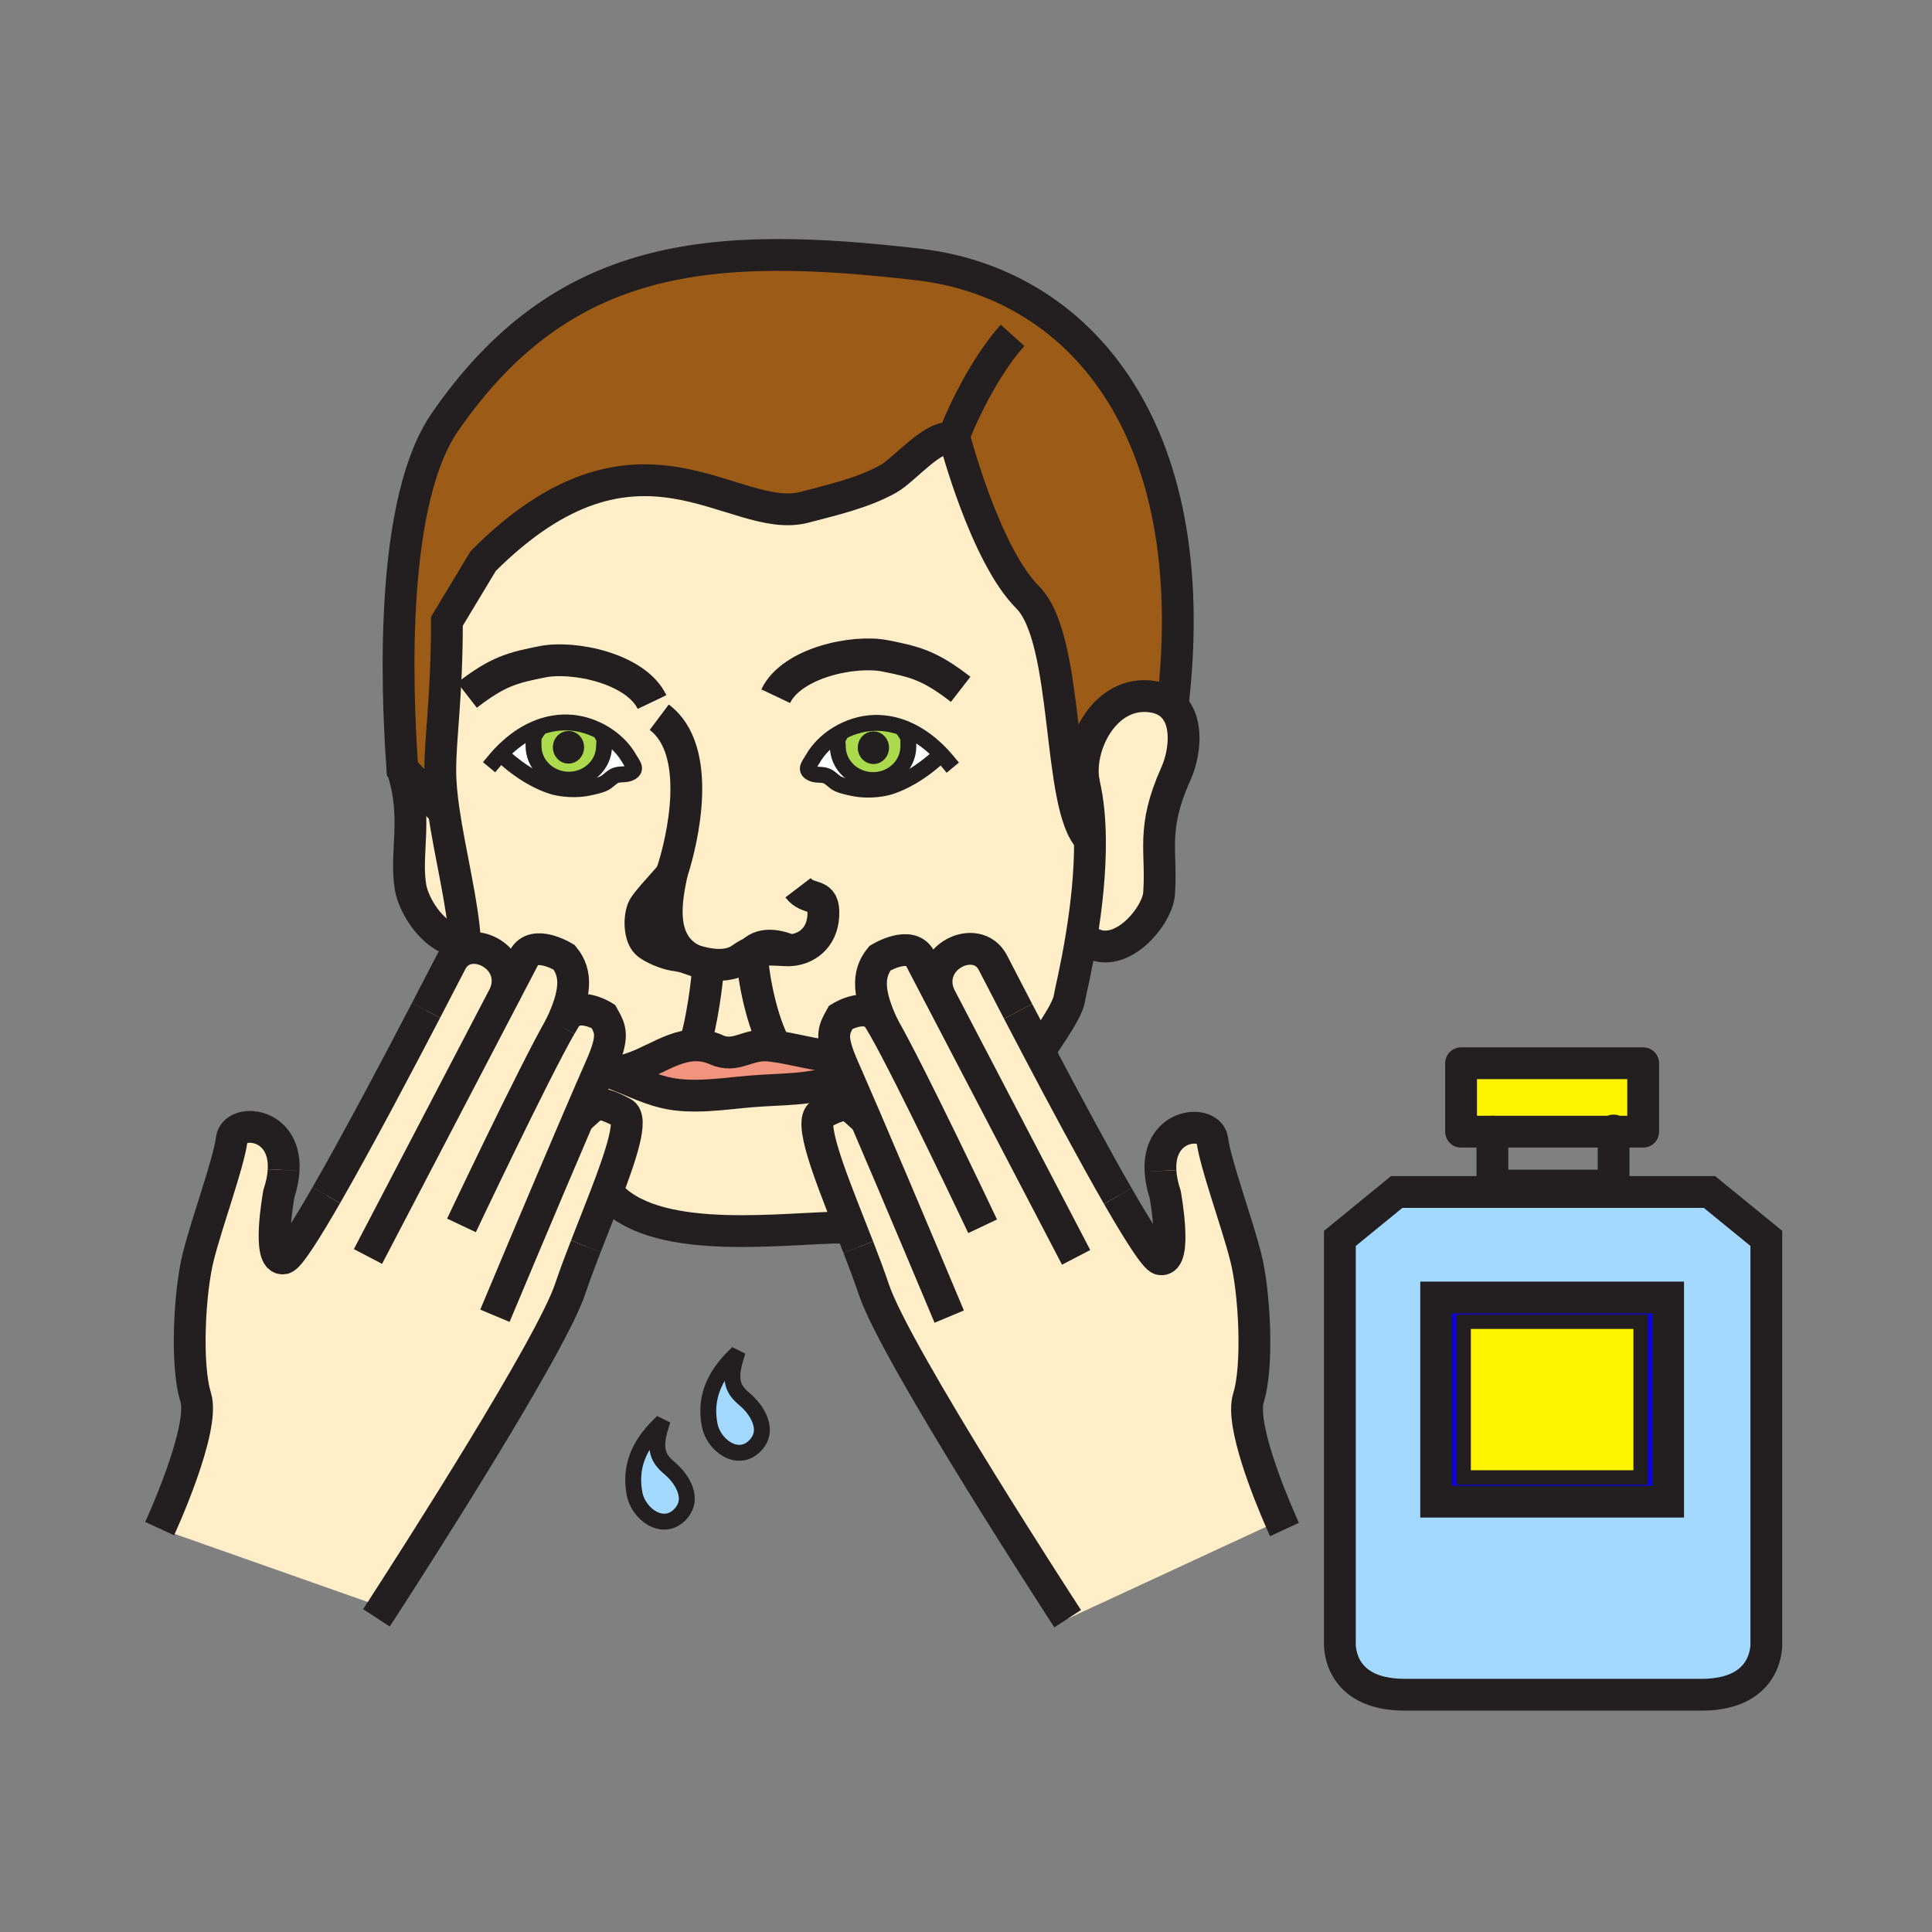 <?xml version="1.0" encoding="iso-8859-1"?>
<!-- Generator: Adobe Illustrator 12.0.1, SVG Export Plug-In . SVG Version: 6.00 Build 51448)  -->
<!DOCTYPE svg PUBLIC "-//W3C//DTD SVG 1.1//EN" "http://www.w3.org/Graphics/SVG/1.1/DTD/svg11.dtd">
<svg  version="1.1" id="Layer_1" xmlns="http://www.w3.org/2000/svg" xmlns:xlink="http://www.w3.org/1999/xlink" width="850.394" height="850.394"
	 viewBox="0 0 850.394 850.394" style="overflow:visible;enable-background:new 0 0 850.394 850.394;" xml:space="preserve">
<rect x="0" y="0" width="850.394" height="850.394" fill="#808080" stroke="none"/>
<g id="XMLID_1_">
	<g>
		<path style="fill:#FFEEC8;" d="M381.19,492.97c-3.13-7.29-6.01-13.96-8.43-19.47c-0.46-1.05-0.9-2.06-1.33-3.02
			c-0.8-1.82-1.48-3.45-2.04-4.921c-3.81-10.05-2.14-12.699,0.7-17.819c0,0,11.6-7.181,16.72,0.77c0.58,0.891,1.25,2.021,2.02,3.351
			c-6.57-13.96-7.41-22.88-1.48-30.12c0,0,13.33-8.14,17.7,0.23c1.96,3.75,4.88,9.33,8.42,16.12
			c-6.82-16.81,16.459-27.94,23.53-14.42c0.94,1.8,5.15,10,11.14,21.5c2.7,5.18,5.761,11.021,9.04,17.26
			c10.851,20.61,24.13,45.41,34.851,64.051c9.16,15.909,16.439,27.319,18.72,27.779c7.59,1.46,2.15-28.39,2.15-28.39
			c-1.28-3.92-1.94-7.41-2.101-10.48c-1.16-21.479,21.67-22.8,22.83-13.59c1.32,10.53,10.94,36.49,14.771,51.84
			c3.84,15.341,5.54,47.591,1.119,61.67c-3.6,11.45,9.15,42.601,14.04,53.82l-93.609,43.36c0,0-75.62-115.98-85.29-144.851
			c-1.93-5.76-4.33-12.14-6.88-18.699c-1.2-3.101-2.44-6.24-3.68-9.37c-9.21-23.41-18.27-46.391-12.57-49.36
			C373.56,483.92,373.41,486.14,381.19,492.97z"/>
		<path style="fill:#FFEEC8;" d="M295.71,384.26c-0.68,1.97-11.6,12.56-12.83,16.02c-1.73,4.84-1.12,11.87,1.63,14.69
			c2.28,2.35,9,4.9,11.85,5.34c2.96,0.45,4.73,0.75,8.14,2.02C289.35,414.37,293.48,395.29,295.71,384.26z M414.32,332
			c-4.43-4.67-9.58-8.58-15.33-11.04c-4.34-1.85-9.04-2.88-14.03-2.77c-5.74,0.13-11.59,1.99-16.6,5.11
			c-4.43,2.74-8.2,6.46-10.65,10.8c-1.49,2.62-3.46,4.45-0.86,6.06c2.21,1.37,4.88,0.4,7.26,1.5c1.59,0.74,3.04,2.57,4.74,3.36
			c2.02,0.93,4.73,1.47,6.91,1.93c3.43,0.7,7.57,0.8,11.41,0.27c1.95-0.27,3.82-0.69,5.48-1.28c8.15-2.9,15.21-7.96,21.33-13.62
			L414.32,332z M246.77,451.55c6.62-14,7.47-22.939,1.53-30.2c0,0-13.34-8.13-17.7,0.24c-1.96,3.75-4.87,9.33-8.42,16.12
			c5.23-12.87-7.23-22.43-16.52-20.1l-0.95-2.92c-0.98-16.94-6.63-38.81-9.4-57.79c-0.92-6.32-1.52-12.33-1.52-17.72
			c0-15.04,2.93-32.64,2.93-65.73l15.98-26.52c68.56-68.56,109.8-15.32,141.44-23.66c12.22-3.23,25.77-6.26,36.96-12.55
			c7.18-4.04,20.4-20.42,28.28-17.53c0.35,0.12,0.68,0.28,1.01,0.49c0,0,13.31,50.59,31.94,69.23
			c18.65,18.64,12.78,91.86,27.43,106.51c0.17,14.76-1.64,30.08-3.68,42.56c-2.36,14.5-5.01,25.16-5.22,26.67
			c-0.69,4.97-4.46,10.63-12.86,23.35l-0.82,0.43c-3.279-6.239-6.34-12.08-9.04-17.26c-5.989-11.5-10.199-19.7-11.14-21.5
			c-7.07-13.52-30.35-2.39-23.53,14.42c-3.54-6.79-6.46-12.37-8.42-16.12c-4.37-8.37-17.7-0.23-17.7-0.23
			c-5.93,7.24-5.09,16.16,1.48,30.12c-0.77-1.33-1.44-2.46-2.02-3.351c-5.12-7.95-16.72-0.77-16.72-0.77
			c-2.84,5.12-4.51,7.77-0.7,17.819c-11.25-1.26-20.61-4.029-28.91-5.119l0.18-1.23c-6.01-11.74-9.48-31.14-9.65-39.98
			c4.15-1.65,8.13-1.28,15.04-0.95c0.93,0.04,1.87,0.01,2.81-0.11c-6.1-2.81-14.28-4.57-19.32,1.71c-1.06,0.54-2.15,1.22-3.33,2.07
			c-3.96,2.88-9.42,3.16-14.56,2.3c0.06,6.91-3.22,28.22-5.66,34.63l0.03,1.23c-12.72,0.229-23.59,11.71-37.55,11.899h-0.01
			c-1.47-0.5-2.97-0.96-4.49-1.34c0.08-0.189,0.17-0.38,0.25-0.57c6.31-14.25,4.59-16.869,1.33-22.75c0,0-11.59-7.17-16.71,0.78
			C248.25,449.04,247.56,450.19,246.77,451.55z M220.34,331.82l0.34,0.32c6.12,5.66,13.18,10.71,21.34,13.61
			c1.66,0.6,3.54,1.02,5.49,1.28c3.84,0.53,7.97,0.43,11.4-0.27c2.19-0.46,4.88-0.99,6.91-1.93c1.7-0.78,3.15-2.6,4.74-3.35
			c2.38-1.11,5.04-0.13,7.26-1.5c2.6-1.62,0.63-3.44-0.86-6.07c-2.46-4.35-6.23-8.06-10.66-10.81c-5.01-3.1-10.85-4.97-16.59-5.1
			c-5-0.11-9.69,0.92-14.04,2.78C229.92,323.24,224.78,327.16,220.34,331.82z"/>
		<path style="fill:#A3D9FF;" d="M777.47,722.73c0,0,1.78,23.229-28.6,23.229h-69.94h-5.439h-55.13
			c-30.38,0-28.591-23.229-28.591-23.229V545.09l25.011-20.42h57.43h4.69h75.55l25.02,20.42V722.73z M734.24,660.97v-89.85H632.14
			v89.85H734.24z"/>
		<path style="fill:#0B00EA;" d="M734.24,571.12v89.85H632.14v-89.85H734.24z M722.15,650.34v-68.59H644.22v68.59H722.15z"/>
		<polygon style="fill:#FFF400;" points="710.24,498.12 656.9,498.12 643.11,498.12 643.11,468 723.26,468 723.26,498.12 		"/>
		<rect x="644.22" y="581.75" style="fill:#FFF400;" width="77.931" height="68.59"/>
		<path style="fill:#FFEEC8;" d="M516.13,310.84c7.29,7.22,5.13,21.54,1.53,29.56c-11.2,24.89-6.08,34.04-7.49,53.02
			c-0.81,10.61-19.58,32.83-34.09,18.56c2.04-12.48,3.85-27.8,3.68-42.56c-0.08-8.64-0.85-17.1-2.64-24.68
			c-3.32-16.27,9.439-41.71,30.64-38C511.39,307.37,514.12,308.83,516.13,310.84z"/>
		<path style="fill:#9C5B16;" d="M477.12,344.74c1.79,7.58,2.56,16.04,2.64,24.68c-14.649-14.65-8.779-87.87-27.43-106.51
			c-18.63-18.64-31.94-69.23-31.94-69.23c-0.33-0.21-0.66-0.37-1.01-0.49c-7.88-2.89-21.1,13.49-28.28,17.53
			c-11.19,6.29-24.74,9.32-36.96,12.55c-31.64,8.34-72.88-44.9-141.44,23.66l-15.98,26.52c0,33.09-2.93,50.69-2.93,65.73
			c0,5.39,0.6,11.4,1.52,17.72h-0.14c-13.35-13.35-18.05-18.35-18.05-18.35c-2.9-40.29-4.86-118.74,18.78-152.86
			c51.81-74.82,116.67-79.96,208.49-69.25c68.169,7.95,126.459,69.34,111.74,194.4c-2.01-2.01-4.74-3.47-8.37-4.1
			C486.56,303.03,473.8,328.47,477.12,344.74z"/>
		<path style="fill:#ABDA4D;" d="M398.42,322.32c1.68,2.36,1.39,3.16,1.39,6.23c0,7.4-5.71,13.55-13.15,14.64
			c-0.78,0.11-1.57,0.17-2.37,0.17c-8.57,0-15.52-6.64-15.52-14.81c0-2.28-0.6-2.07,0.36-3.98l-0.77-1.27
			c5.01-3.12,10.86-4.98,16.6-5.11c4.99-0.11,9.69,0.92,14.03,2.77L398.42,322.32z M387.83,329.11c0-2.04-1.51-3.69-3.39-3.69
			s-3.39,1.65-3.39,3.69s1.51,3.7,3.39,3.7S387.83,331.15,387.83,329.11z"/>
		<path style="fill:#FFFFFF;" d="M413.98,332.32c-6.12,5.66-13.18,10.72-21.33,13.62c-1.66,0.59-3.53,1.01-5.48,1.28l-0.51-4.03
			c7.44-1.09,13.15-7.24,13.15-14.64c0-3.07,0.29-3.87-1.39-6.23l0.57-1.36c5.75,2.46,10.9,6.37,15.33,11.04L413.98,332.32z"/>
		<path style="fill:#FFFFFF;" d="M384.44,325.42c1.88,0,3.39,1.65,3.39,3.69s-1.51,3.7-3.39,3.7s-3.39-1.66-3.39-3.7
			S382.56,325.42,384.44,325.42z"/>
		<path style="fill:#FFEEC8;" d="M371.55,540.29c0.43,0,0.59,0.02,0.59,0.05C372.14,540.44,369.82,540.66,371.55,540.29z"/>
		<path style="fill:#F0947D;" d="M371.43,470.48c0.43,0.96,0.87,1.97,1.33,3.02l-3.85,1.71c-11.69,4.78-24.71,4.01-38.76,5.22
			c-12.15,1.04-25.75,3.311-37.74,0.42c-8.45-2.04-15.88-6.1-23.94-8.84c13.96-0.189,24.83-11.67,37.55-11.899
			c2.95-0.061,6,0.489,9.21,1.93c8.82,3.94,13.84-2.84,23.56-1.81c0.56,0.06,1.12,0.13,1.69,0.21c8.3,1.09,17.66,3.859,28.91,5.119
			C369.95,467.03,370.63,468.66,371.43,470.48z"/>
		<path style="fill:#FFFFFF;" d="M384.29,343.36c0.8,0,1.59-0.06,2.37-0.17l0.51,4.03c-3.84,0.53-7.98,0.43-11.41-0.27
			c-2.18-0.46-4.89-1-6.91-1.93c-1.7-0.79-3.15-2.62-4.74-3.36c-2.38-1.1-5.05-0.13-7.26-1.5c-2.6-1.61-0.63-3.44,0.86-6.06
			c2.45-4.34,6.22-8.06,10.65-10.8l0.77,1.27c-0.96,1.91-0.36,1.7-0.36,3.98C368.77,336.72,375.72,343.36,384.29,343.36z"/>
		<path style="fill:#A3D9FF;" d="M323.83,597.64c-3.02,9.94-1.23,13.96,3.9,18.25c5.47,4.591,11.42,13.67,4.47,20.591
			c-7.58,7.539-18.17-0.521-19.83-9.181c-2.29-11.89,1.96-21.439,10.6-30.09L323.83,597.64z"/>
		<path style="fill:#FFEEC8;" d="M329.54,419.88c0.5-0.25,0.98-0.47,1.47-0.65c0.17,8.84,3.64,28.24,9.65,39.98l-0.18,1.23
			c-0.57-0.08-1.13-0.15-1.69-0.21c-9.72-1.03-14.74,5.75-23.56,1.81c-3.21-1.44-6.26-1.99-9.21-1.93l-0.03-1.23
			c2.44-6.41,5.72-27.72,5.66-34.63c5.14,0.86,10.6,0.58,14.56-2.3C327.39,421.1,328.48,420.42,329.54,419.88z"/>
		<path style="fill:#A3D9FF;" d="M290.79,627.94c-3.03,9.949-1.23,13.96,3.89,18.26c5.47,4.59,11.43,13.66,4.46,20.59
			c-7.57,7.53-18.16-0.53-19.82-9.19c-2.29-11.899,1.96-21.43,10.6-30.09L290.79,627.94z"/>
		<path style="fill:#FFEEC8;" d="M263.97,470.67c-2.61,5.92-5.9,13.5-9.5,21.91c7.77-6.82,7.62-9.04,19.65-2.76
			c4.66,2.439-0.56,18.27-7.66,36.77c-2.73,7.141-5.75,14.66-8.59,21.97c-2.55,6.561-4.96,12.94-6.88,18.7
			c-8.53,25.44-68.25,118.5-82.33,140.271l-98.39-34.69c0,0,20.27-43.83,15.85-57.91s-2.72-46.33,1.13-61.67
			c3.83-15.35,13.45-41.31,14.76-51.84c1.16-9.21,23.99-7.89,22.83,13.59c-0.16,3.07-0.82,6.55-2.1,10.471
			c0,0-5.44,29.859,2.16,28.399c2.27-0.46,9.56-11.87,18.72-27.78c13.96-24.279,32.26-59,43.88-81.319
			c5.99-11.49,10.2-19.69,11.14-21.49c1.65-3.16,4.19-4.97,7.02-5.68c9.29-2.33,21.75,7.23,16.52,20.1
			c3.55-6.79,6.46-12.37,8.42-16.12c4.36-8.37,17.7-0.24,17.7-0.24c5.94,7.26,5.09,16.2-1.53,30.2c0.79-1.359,1.48-2.51,2.07-3.42
			c5.12-7.95,16.71-0.78,16.71-0.78c3.26,5.881,4.98,8.5-1.33,22.75C264.14,470.29,264.05,470.48,263.97,470.67z"/>
		<path style="fill:#FFEEC8;" d="M371.55,540.29c-25.36,0-80.52,8.38-102.16-13.26l-2.93-0.44c7.1-18.5,12.32-34.33,7.66-36.77
			c-12.03-6.28-11.88-4.061-19.65,2.76c3.6-8.41,6.89-15.99,9.5-21.91c1.52,0.38,3.02,0.84,4.49,1.34h0.01
			c8.06,2.74,15.49,6.8,23.94,8.84c11.99,2.891,25.59,0.62,37.74-0.42c14.05-1.21,27.07-0.439,38.76-5.22l3.85-1.71
			c2.42,5.51,5.3,12.18,8.43,19.47c-7.78-6.83-7.63-9.05-19.66-2.76c-5.7,2.97,3.36,25.95,12.57,49.36l-1.96,0.77
			C372.14,540.31,371.98,540.29,371.55,540.29z"/>
		<path style="fill:#ABDA4D;" d="M265.54,324.38c0.96,1.92,0.35,1.71,0.35,3.98c0,8.18-6.94,14.82-15.51,14.82
			c-0.8,0-1.59-0.06-2.36-0.17c-7.45-1.09-13.17-7.24-13.17-14.65c0-3.07-0.28-3.86,1.39-6.23l-0.57-1.35
			c4.35-1.86,9.04-2.89,14.04-2.78c5.74,0.13,11.58,2,16.59,5.1L265.54,324.38z M253.61,328.92c0-2.03-1.51-3.69-3.38-3.69
			c-1.88,0-3.39,1.66-3.39,3.69c0,2.05,1.51,3.7,3.39,3.7C252.1,332.62,253.61,330.97,253.61,328.92z"/>
		<path style="fill:#FFFFFF;" d="M250.23,325.23c1.87,0,3.38,1.66,3.38,3.69c0,2.05-1.51,3.7-3.38,3.7c-1.88,0-3.39-1.65-3.39-3.7
			C246.84,326.89,248.35,325.23,250.23,325.23z"/>
		<path style="fill:#FFFFFF;" d="M266.3,323.1c4.43,2.75,8.2,6.46,10.66,10.81c1.49,2.63,3.46,4.45,0.86,6.07
			c-2.22,1.37-4.88,0.39-7.26,1.5c-1.59,0.75-3.04,2.57-4.74,3.35c-2.03,0.94-4.72,1.47-6.91,1.93c-3.43,0.7-7.56,0.8-11.4,0.27
			l0.51-4.02c0.77,0.11,1.56,0.17,2.36,0.17c8.57,0,15.51-6.64,15.51-14.82c0-2.27,0.61-2.06-0.35-3.98L266.3,323.1z"/>
		<path style="fill:#FFFFFF;" d="M234.85,328.36c0,7.41,5.72,13.56,13.17,14.65l-0.51,4.02c-1.95-0.26-3.83-0.68-5.49-1.28
			c-8.16-2.9-15.22-7.95-21.34-13.61l-0.34-0.32c4.44-4.66,9.58-8.58,15.33-11.04l0.57,1.35
			C234.57,324.5,234.85,325.29,234.85,328.36z"/>
		<path style="fill:#FFEEC8;" d="M204.71,414.69c-13.32,0-22.55-15.84-23.97-23.97c-2.64-15.14,3.39-30.69-3.62-52.17
			c0,0,4.7,5,18.05,18.35h0.14C198.08,375.88,203.73,397.75,204.71,414.69z"/>
	</g>
	<g>
		<path style="fill:none;stroke:#231F20;stroke-width:7;" d="M322.97,597.21c-8.64,8.65-12.89,18.2-10.6,30.09
			c1.66,8.66,12.25,16.72,19.83,9.181c6.95-6.921,1-16-4.47-20.591c-5.13-4.29-6.92-8.31-3.9-18.25L322.97,597.21z"/>
		<path style="fill:none;stroke:#231F20;stroke-width:7;" d="M289.92,627.51c-8.64,8.66-12.89,18.19-10.6,30.09
			c1.66,8.66,12.25,16.721,19.82,9.19c6.97-6.93,1.01-16-4.46-20.59c-5.12-4.3-6.92-8.311-3.89-18.26L289.92,627.51z"/>
		<path style="fill:none;stroke:#231F20;stroke-width:14;" d="M678.93,745.96h69.94c30.38,0,28.6-23.229,28.6-23.229V545.09
			l-25.02-20.42H676.9h-4.69h-57.43l-25.011,20.42V722.73c0,0-1.789,23.229,28.591,23.229h55.13H678.93z"/>
		<rect x="632.14" y="571.12" style="fill:none;stroke:#231F20;stroke-width:14;" width="102.101" height="89.85"/>
		<rect x="644.22" y="581.75" style="fill:none;stroke:#231F20;stroke-width:6.381;" width="77.931" height="68.59"/>
		<polyline style="fill:none;stroke:#231F20;stroke-width:14;stroke-linecap:round;stroke-linejoin:round;" points="710.24,497.61 
			710.24,498.12 710.24,521.86 656.9,521.86 656.9,498.12 		"/>
		<polygon style="fill:none;stroke:#231F20;stroke-width:14;stroke-linecap:round;stroke-linejoin:round;" points="656.9,498.12 
			643.11,498.12 643.11,468 723.26,468 723.26,498.12 710.24,498.12 		"/>
		<path style="fill:none;stroke:#231F20;stroke-width:14;" d="M287,309.02c-7.01-14.74-34.41-20.5-48.29-17.73
			c-13.05,2.6-19.51,4.17-33.11,14.71"/>
		<path style="fill:none;stroke:#231F20;stroke-width:14;" d="M341.44,306.44c7.01-14.75,34.41-20.51,48.29-17.73
			c13.05,2.6,19.51,4.16,33.12,14.71"/>
		<path style="fill:none;stroke:#231F20;stroke-width:7;stroke-linecap:square;stroke-miterlimit:10;" d="M217.52,335.02
			c0.91-1.1,1.85-2.17,2.82-3.2c4.44-4.66,9.58-8.58,15.33-11.04c4.35-1.86,9.04-2.89,14.04-2.78c5.74,0.13,11.58,2,16.59,5.1
			c4.43,2.75,8.2,6.46,10.66,10.81c1.49,2.63,3.46,4.45,0.86,6.07c-2.22,1.37-4.88,0.39-7.26,1.5c-1.59,0.75-3.04,2.57-4.74,3.35
			c-2.03,0.94-4.72,1.47-6.91,1.93c-3.43,0.7-7.56,0.8-11.4,0.27c-1.95-0.26-3.83-0.68-5.49-1.28c-8.16-2.9-15.22-7.95-21.34-13.61"
			/>
		<path style="fill:none;stroke:#231F20;stroke-width:7;stroke-linecap:square;stroke-miterlimit:10;" d="M265.54,324.38
			c0.96,1.92,0.35,1.71,0.35,3.98c0,8.18-6.94,14.82-15.51,14.82c-0.8,0-1.59-0.06-2.36-0.17c-7.45-1.09-13.17-7.24-13.17-14.65
			c0-3.07-0.28-3.86,1.39-6.23"/>
		<path style="fill:none;stroke:#231F20;stroke-width:7;" d="M253.61,328.92c0,2.05-1.51,3.7-3.38,3.7c-1.88,0-3.39-1.65-3.39-3.7
			c0-2.03,1.51-3.69,3.39-3.69C252.1,325.23,253.61,326.89,253.61,328.92z"/>
		<path style="fill:none;stroke:#231F20;stroke-width:7;stroke-linecap:square;stroke-miterlimit:10;" d="M417.15,335.2
			c-0.91-1.1-1.86-2.17-2.83-3.2c-4.43-4.67-9.58-8.58-15.33-11.04c-4.34-1.85-9.04-2.88-14.03-2.77
			c-5.74,0.13-11.59,1.99-16.6,5.11c-4.43,2.74-8.2,6.46-10.65,10.8c-1.49,2.62-3.46,4.45-0.86,6.06c2.21,1.37,4.88,0.4,7.26,1.5
			c1.59,0.74,3.04,2.57,4.74,3.36c2.02,0.93,4.73,1.47,6.91,1.93c3.43,0.7,7.57,0.8,11.41,0.27c1.95-0.27,3.82-0.69,5.48-1.28
			c8.15-2.9,15.21-7.96,21.33-13.62"/>
		<path style="fill:none;stroke:#231F20;stroke-width:7;stroke-linecap:square;stroke-miterlimit:10;" d="M369.13,324.57
			c-0.96,1.91-0.36,1.7-0.36,3.98c0,8.17,6.95,14.81,15.52,14.81c0.8,0,1.59-0.06,2.37-0.17c7.44-1.09,13.15-7.24,13.15-14.64
			c0-3.07,0.29-3.87-1.39-6.23"/>
		<path style="fill:none;stroke:#231F20;stroke-width:7;" d="M381.05,329.11c0,2.04,1.51,3.7,3.39,3.7s3.39-1.66,3.39-3.7
			s-1.51-3.69-3.39-3.69S381.05,327.07,381.05,329.11z"/>
		<path style="fill:none;stroke:#231F20;stroke-width:14;" d="M516.12,310.96c0-0.04,0.01-0.08,0.01-0.12
			c14.72-125.06-43.57-186.45-111.74-194.4c-91.82-10.71-156.68-5.57-208.49,69.25c-23.64,34.12-21.68,112.57-18.78,152.86
			c0,0,4.7,5,18.05,18.35"/>
		<path style="fill:none;stroke:#231F20;stroke-width:14;" d="M458,462c8.4-12.72,12.17-18.38,12.86-23.35
			c0.21-1.511,2.859-12.17,5.22-26.67c2.04-12.48,3.85-27.8,3.68-42.56c-0.08-8.64-0.85-17.1-2.64-24.68
			c-0.59-2.53-1.3-4.97-2.14-7.28"/>
		<path style="fill:none;stroke:#231F20;stroke-width:14;" d="M269.39,527.03c21.64,21.64,76.8,13.26,102.16,13.26
			c0.43,0,0.59,0.02,0.59,0.05c0,0.101-2.32,0.32-0.59-0.05"/>
		<path style="fill:none;stroke:#231F20;stroke-width:14;" d="M479.76,369.42c-14.649-14.65-8.779-87.87-27.43-106.51
			c-18.63-18.64-31.94-69.23-31.94-69.23c-0.33-0.21-0.66-0.37-1.01-0.49c-7.88-2.89-21.1,13.49-28.28,17.53
			c-11.19,6.29-24.74,9.32-36.96,12.55c-31.64,8.34-72.88-44.9-141.44,23.66l-15.98,26.52c0,33.09-2.93,50.69-2.93,65.73
			c0,5.39,0.6,11.4,1.52,17.72c2.77,18.98,8.42,40.85,9.4,57.79"/>
		<path style="fill:none;stroke:#231F20;stroke-width:14;" d="M417.73,197.67c0.51-1.46,1.06-2.96,1.65-4.48
			c6.07-15.74,16.04-34.17,26.311-45.58"/>
		<path style="fill:none;stroke:#231F20;stroke-width:14;" d="M268.47,472.01c13.96-0.189,24.83-11.67,37.55-11.899
			c2.95-0.061,6,0.489,9.21,1.93c8.82,3.94,13.84-2.84,23.56-1.81c0.56,0.06,1.12,0.13,1.69,0.21c8.3,1.09,17.66,3.859,28.91,5.119"
			/>
		<path style="fill:none;stroke:#231F20;stroke-width:14;" d="M262.85,470.38c0.38,0.09,0.75,0.18,1.12,0.29
			c1.52,0.38,3.02,0.84,4.49,1.34h0.01c8.06,2.74,15.49,6.8,23.94,8.84c11.99,2.891,25.59,0.62,37.74-0.42
			c14.05-1.21,27.07-0.439,38.76-5.22"/>
		<path style="fill:none;stroke:#231F20;stroke-width:14;" d="M295.71,384.26c-0.68,1.97-11.6,12.56-12.83,16.02
			c-1.73,4.84-1.12,11.87,1.63,14.69c2.28,2.35,9,4.9,11.85,5.34c2.96,0.45,4.73,0.75,8.14,2.02c2.16,0.81,4.62,1.51,7.15,1.92
			c5.14,0.86,10.6,0.58,14.56-2.3c1.18-0.85,2.27-1.53,3.33-2.07c0.5-0.25,0.98-0.47,1.47-0.65c4.15-1.65,8.13-1.28,15.04-0.95
			c0.93,0.04,1.87,0.01,2.81-0.11c7.08-0.86,13.9-6.31,13.56-17.12c-0.27-8.45-6.62-4.34-11.15-10.29"/>
		<path style="fill:none;stroke:#231F20;stroke-width:14;" d="M290.17,315.7c19.4,14.51,10.42,53.87,5.54,68.54"/>
		<path style="fill:none;stroke:#231F20;stroke-width:14;" d="M311.65,424.23c0,0.01,0,0.01,0,0.02c0.06,6.91-3.22,28.22-5.66,34.63
			"/>
		<path style="fill:none;stroke:#231F20;stroke-width:14;" d="M331,418.55c0,0.22,0,0.44,0.01,0.68c0.17,8.84,3.64,28.24,9.65,39.98
			"/>
		<path style="fill:none;stroke:#231F20;stroke-width:14;" d="M295.89,383.32c-0.06,0.3-0.12,0.61-0.18,0.92
			c-0.01,0.01-0.01,0.01,0,0.02c-2.23,11.03-6.36,30.11,8.79,38.07"/>
		<path style="fill:none;stroke:#231F20;stroke-width:14;" d="M477.21,345.19c-0.03-0.15-0.06-0.3-0.09-0.45
			c-3.32-16.27,9.439-41.71,30.64-38c3.63,0.63,6.36,2.09,8.37,4.1c7.29,7.22,5.13,21.54,1.53,29.56
			c-11.2,24.89-6.08,34.04-7.49,53.02c-0.81,10.61-19.58,32.83-34.09,18.56"/>
		<path style="fill:none;stroke:#231F20;stroke-width:14;" d="M177.12,338.55c7.01,21.48,0.98,37.03,3.62,52.17
			c1.42,8.13,10.65,23.97,23.97,23.97"/>
		<path style="fill:none;stroke:#231F20;stroke-width:12.763;" d="M328.18,421.9c0.42-0.75,0.87-1.42,1.36-2.02
			c5.04-6.28,13.22-4.52,19.32-1.71c0.42,0.2,0.84,0.4,1.24,0.6"/>
		<path style="fill:none;stroke:#231F20;stroke-width:14;" d="M187.5,444.78c5.99-11.49,10.2-19.69,11.14-21.49
			c1.65-3.16,4.19-4.97,7.02-5.68c9.29-2.33,21.75,7.23,16.52,20.1"/>
		<path style="fill:none;stroke:#231F20;stroke-width:14;" d="M143.62,526.1c13.96-24.279,32.26-59,43.88-81.319"/>
		<path style="fill:none;stroke:#231F20;stroke-width:14;" d="M124.84,515.01c-0.16,3.07-0.82,6.55-2.1,10.471
			c0,0-5.44,29.859,2.16,28.399c2.27-0.46,9.56-11.87,18.72-27.78"/>
		<path style="fill:none;stroke:#231F20;stroke-width:14;" d="M70.27,672.84c0,0,20.27-43.83,15.85-57.91s-2.72-46.33,1.13-61.67
			c3.83-15.35,13.45-41.31,14.76-51.84c1.16-9.21,23.99-7.89,22.83,13.59"/>
		<path style="fill:none;stroke:#231F20;stroke-width:14;" d="M257.87,548.56c2.84-7.31,5.86-14.829,8.59-21.97
			c7.1-18.5,12.32-34.33,7.66-36.77c-12.03-6.28-11.88-4.061-19.65,2.76c-0.16,0.15-0.33,0.29-0.5,0.439"/>
		<path style="fill:none;stroke:#231F20;stroke-width:14;" d="M165.69,712.11c0,0,1.07-1.641,2.97-4.58
			c14.08-21.771,73.8-114.83,82.33-140.271c1.92-5.76,4.33-12.14,6.88-18.7"/>
		<path style="fill:none;stroke:#231F20;stroke-width:14;" d="M246.77,451.56c-11.76,20.46-43.65,87.82-43.65,87.82"/>
		<path style="fill:none;stroke:#231F20;stroke-width:14;" d="M217.84,579.15c0,0,21.24-50.73,36.63-86.57
			c3.6-8.41,6.89-15.99,9.5-21.91c0.08-0.189,0.17-0.38,0.25-0.57c6.31-14.25,4.59-16.869,1.33-22.75c0,0-11.59-7.17-16.71,0.78
			c-0.59,0.91-1.28,2.061-2.07,3.42"/>
		<path style="fill:none;stroke:#231F20;stroke-width:14;" d="M246.71,451.69c0.02-0.04,0.04-0.091,0.06-0.131v-0.01
			c6.62-14,7.47-22.939,1.53-30.2c0,0-13.34-8.13-17.7,0.24c-1.96,3.75-4.87,9.33-8.42,16.12
			c-20.06,38.42-60.21,115.35-60.21,115.35"/>
		<path style="fill:none;stroke:#231F20;stroke-width:14;" d="M448.14,445.17c-5.989-11.5-10.199-19.7-11.14-21.5
			c-7.07-13.52-30.35-2.39-23.53,14.42"/>
		<path style="fill:none;stroke:#231F20;stroke-width:14;" d="M492.03,526.48c-10.721-18.641-24-43.44-34.851-64.051
			c-3.279-6.239-6.34-12.08-9.04-17.26"/>
		<path style="fill:none;stroke:#231F20;stroke-width:14;" d="M510.8,515.39c0.16,3.07,0.82,6.561,2.101,10.48
			c0,0,5.439,29.85-2.15,28.39c-2.28-0.46-9.56-11.87-18.72-27.779"/>
		<path style="fill:none;stroke:#231F20;stroke-width:14;" d="M565.38,673.23c0,0-0.71-1.53-1.82-4.101
			c-4.89-11.22-17.64-42.37-14.04-53.82c4.421-14.079,2.721-46.329-1.119-61.67c-3.83-15.35-13.45-41.31-14.771-51.84
			c-1.16-9.21-23.99-7.89-22.83,13.59"/>
		<path style="fill:none;stroke:#231F20;stroke-width:14;" d="M377.78,548.94c-1.2-3.101-2.44-6.24-3.68-9.37
			c-9.21-23.41-18.27-46.391-12.57-49.36c12.03-6.29,11.88-4.07,19.66,2.76c0.16,0.141,0.32,0.29,0.49,0.431"/>
		<path style="fill:none;stroke:#231F20;stroke-width:14;" d="M469.95,712.49c0,0-75.62-115.98-85.29-144.851
			c-1.93-5.76-4.33-12.14-6.88-18.699"/>
		<path style="fill:none;stroke:#231F20;stroke-width:14;" d="M417.81,579.52c0,0-21.24-50.71-36.62-86.55
			c-3.13-7.29-6.01-13.96-8.43-19.47c-0.46-1.05-0.9-2.06-1.33-3.02c-0.8-1.82-1.48-3.45-2.04-4.921
			c-3.81-10.05-2.14-12.699,0.7-17.819c0,0,11.6-7.181,16.72,0.77c0.58,0.891,1.25,2.021,2.02,3.351
			c11.72,20.35,43.689,87.899,43.689,87.899"/>
		<path style="fill:none;stroke:#231F20;stroke-width:14;" d="M388.93,452.07c-0.03-0.07-0.07-0.141-0.1-0.21
			c-6.57-13.96-7.41-22.88-1.48-30.12c0,0,13.33-8.14,17.7,0.23c1.96,3.75,4.88,9.33,8.42,16.12
			c20.06,38.42,60.2,115.351,60.2,115.351"/>
	</g>
</g>
<rect style="fill:none;" width="850.394" height="850.394"/>
</svg>
